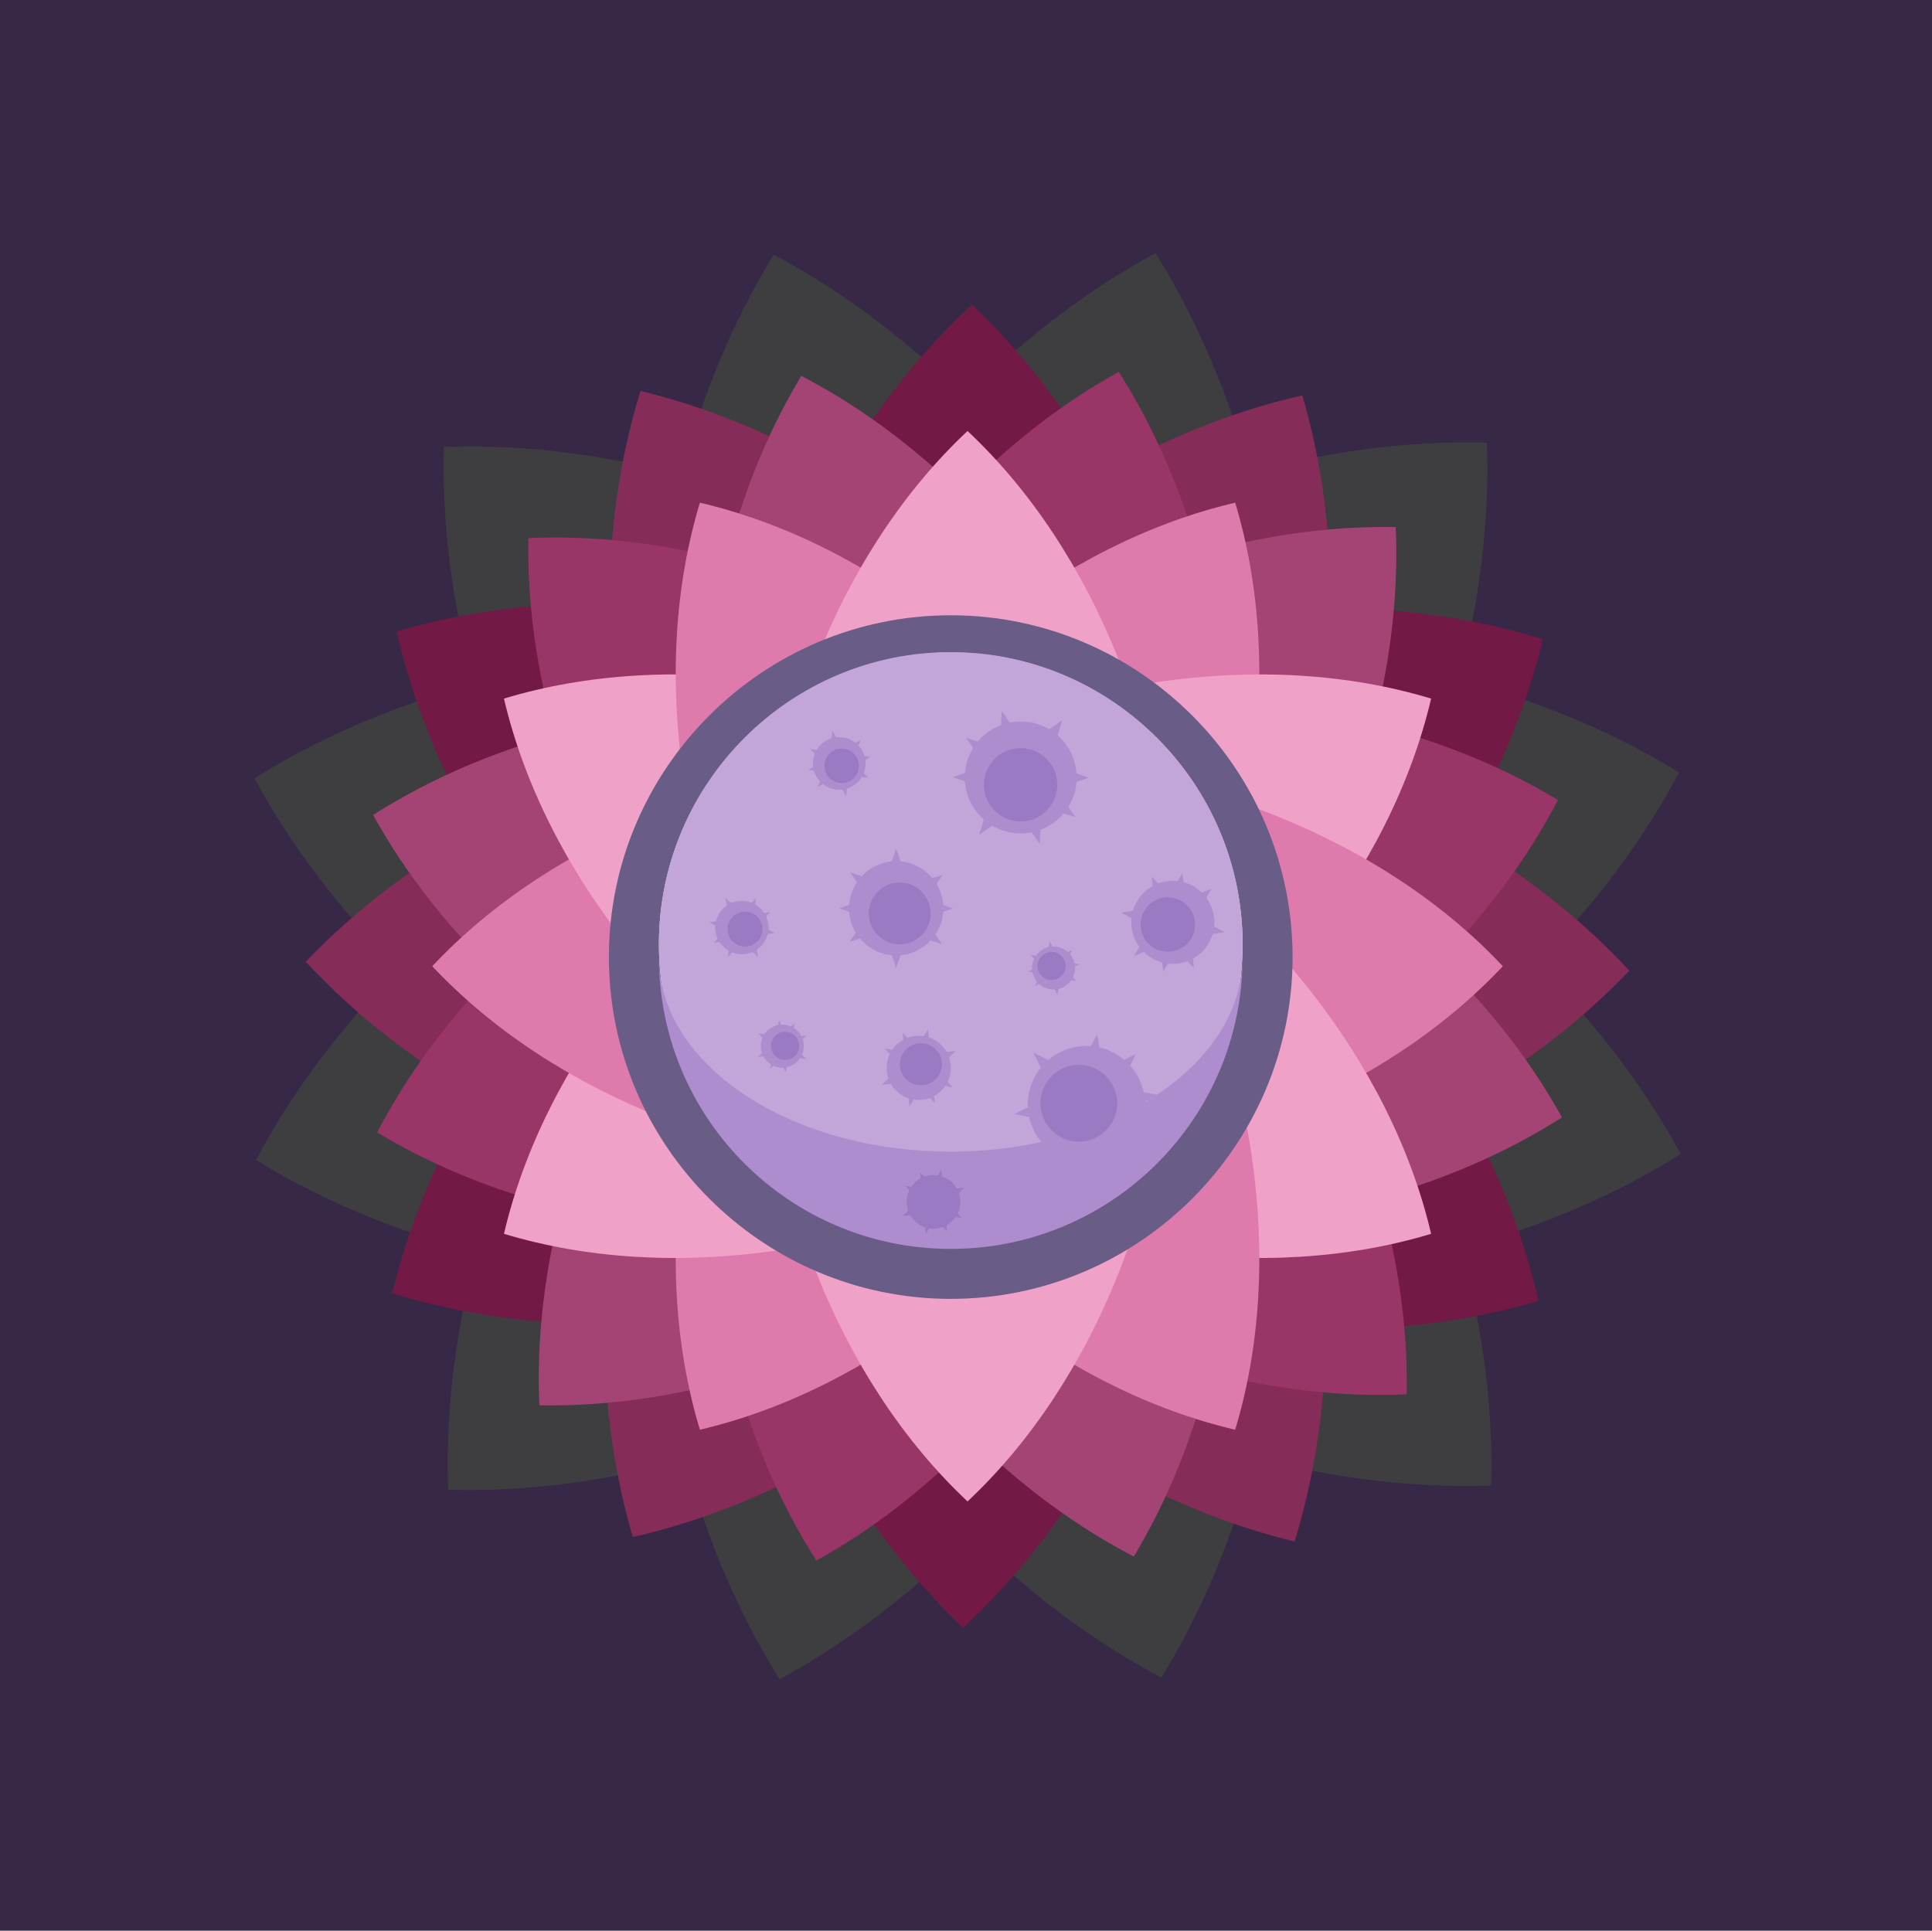 <?xml version="1.0" encoding="UTF-8" standalone="no"?>
<svg
   xmlns:dc="http://purl.org/dc/elements/1.1/"
   xmlns:cc="http://creativecommons.org/ns#"
   xmlns:rdf="http://www.w3.org/1999/02/22-rdf-syntax-ns#"
   xmlns:svg="http://www.w3.org/2000/svg"
   xmlns="http://www.w3.org/2000/svg"
   xmlns:sodipodi="http://sodipodi.sourceforge.net/DTD/sodipodi-0.dtd"
   xmlns:inkscape="http://www.inkscape.org/namespaces/inkscape"
   width="232.833mm"
   height="232.704mm"
   viewBox="0 0 232.833 232.704"
   version="1.1"
   id="svg8"
   inkscape:version="1.0.1 (c497b03c, 2020-09-10)"
   sodipodi:docname="moonflower2.svg">
  <style
     id="style1212"></style>
  <defs
     id="defs2">
    <clipPath
       clipPathUnits="userSpaceOnUse"
       id="clipPath26">
      <path
         d="M 0,660 H 660 V 0 H 0 Z"
         id="path24" />
    </clipPath>
  </defs>
  <sodipodi:namedview
     id="base"
     pagecolor="#ffffff"
     bordercolor="#666666"
     borderopacity="1.0"
     inkscape:pageopacity="0.0"
     inkscape:pageshadow="2"
     inkscape:zoom="0.98994949"
     inkscape:cx="370.35463"
     inkscape:cy="482.04783"
     inkscape:document-units="mm"
     inkscape:current-layer="g22"
     inkscape:document-rotation="0"
     showgrid="false"
     fit-margin-top="0"
     fit-margin-left="0"
     fit-margin-right="0"
     fit-margin-bottom="0"
     inkscape:window-width="1920"
     inkscape:window-height="1035"
     inkscape:window-x="0"
     inkscape:window-y="23"
     inkscape:window-maximized="0" />
  <g
     inkscape:label="Layer 1"
     inkscape:groupmode="layer"
     id="layer1"
     transform="translate(-28.726,80.066)">
    <g
       id="g22"
       clip-path="url(#clipPath26)"
       transform="matrix(0.353,0,0,-0.353,28.726,152.637)">
      <path
         d="M 0,-1 H 660.633 V 659.632 H 0 Z"
         style="display:inline;mix-blend-mode:normal;fill:#362846;fill-opacity:1;fill-rule:evenodd;stroke:none"
         id="path28" />
      <path
         d="m 266.152,85.846 c -23.626,37.722 -38.484,84.516 -42.706,135.709 -51.229,3.799 -98.146,18.278 -136.064,41.593 20.858,39.325 53.951,75.595 96.179,104.849 -22.326,46.264 -33.247,94.128 -32.013,138.621 44.483,1.6 92.438,-8.924 138.884,-30.866 28.905,42.466 64.9,75.855 104.049,97.034 23.627,-37.723 38.486,-84.516 42.706,-135.71 51.23,-3.801 98.145,-18.277 136.063,-41.593 -20.855,-39.324 -53.948,-75.595 -96.178,-104.849 22.325,-46.265 33.246,-94.128 32.013,-138.622 -44.481,-1.6 -92.437,8.925 -138.883,30.866 -28.906,-42.465 -64.901,-75.854 -104.05,-97.032"
         style="fill:#3e3d40;fill-opacity:1;fill-rule:evenodd;stroke:none"
         id="path30" />
      <path
         d="m 153.013,150.547 c -1.599,44.483 8.924,92.438 30.865,138.884 -42.463,28.907 -75.853,64.899 -97.032,104.048 37.722,23.626 84.515,38.486 135.709,42.706 3.799,51.231 18.277,98.146 41.593,136.065 39.324,-20.856 75.593,-53.95 104.849,-96.177 46.263,22.324 94.129,33.245 138.622,32.012 1.6,-44.482 -8.923,-92.438 -30.864,-138.886 42.465,-28.904 75.854,-64.899 97.031,-104.048 -37.722,-23.628 -84.515,-38.485 -135.71,-42.706 -3.799,-51.23 -18.278,-98.146 -41.593,-136.063 -39.325,20.857 -75.595,53.951 -104.847,96.178 -46.264,-22.324 -94.131,-33.247 -138.623,-32.013"
         style="fill:#3e3d40;fill-opacity:1;fill-rule:evenodd;stroke:none"
         id="path32" />
      <path
         d="m 216.041,134.41 c -11.304,38.31 -12.84,82.337 -4.118,127.599 -43.356,15.661 -80.402,39.51 -107.539,68.82 27.528,28.944 64.89,52.296 108.45,67.374 -8.116,45.374 -5.986,89.378 5.829,127.531 38.828,-9.365 77.729,-30.046 112.566,-60.23 35.24,29.715 74.414,49.872 113.364,58.717 11.304,-38.309 12.84,-82.337 4.118,-127.6 43.354,-15.661 80.401,-39.508 107.537,-68.818 -27.525,-28.947 -64.889,-52.296 -108.45,-67.376 8.115,-45.372 5.989,-89.377 -5.826,-127.531 -38.829,9.365 -77.73,30.047 -112.568,60.23 C 294.163,163.412 254.99,143.254 216.041,134.41"
         style="fill:#852c58;fill-opacity:1;fill-rule:evenodd;stroke:none"
         id="path34" />
      <path
         d="m 133.897,217.662 c 9.366,38.828 30.047,77.73 60.229,112.567 -29.713,35.238 -49.871,74.413 -58.715,113.363 38.308,11.303 82.337,12.84 127.599,4.118 15.661,43.355 39.508,80.402 68.818,107.537 28.946,-27.525 52.296,-64.888 67.374,-108.449 45.374,8.115 89.379,5.989 127.534,-5.827 -9.367,-38.828 -30.048,-77.729 -60.231,-112.568 29.715,-35.241 49.874,-74.415 58.717,-113.365 -38.309,-11.303 -82.336,-12.838 -127.6,-4.117 -15.661,-43.356 -39.509,-80.401 -68.819,-107.536 -28.946,27.526 -52.294,64.888 -67.373,108.448 -45.375,-8.114 -89.38,-5.986 -127.533,5.829"
         style="fill:#731946;fill-opacity:1;fill-rule:evenodd;stroke:none"
         id="path36" />
      <path
         d="m 184.139,179.387 c -1.646,36.979 6.768,76.932 24.685,115.716 -35.521,23.736 -63.547,53.433 -81.44,85.841 31.205,19.917 70.015,32.612 112.56,36.487 2.796,42.628 14.499,81.745 33.617,113.443 32.851,-17.065 63.249,-44.327 87.877,-79.234 38.315,18.894 78.045,28.315 115.056,27.607 1.647,-36.982 -6.767,-76.936 -24.685,-115.718 35.521,-23.737 63.547,-53.433 81.44,-85.841 C 502.044,257.771 463.234,245.076 420.688,241.199 417.894,198.571 406.19,159.456 387.07,127.756 354.223,144.82 323.825,172.084 299.196,206.99 260.879,188.097 221.15,178.677 184.139,179.387"
         style="fill:#a34474;fill-opacity:1;fill-rule:evenodd;stroke:none"
         id="path38" />
      <path
         d="m 128.758,272.561 c 17.064,32.85 44.326,63.248 79.233,87.877 -18.894,38.315 -28.313,78.044 -27.605,115.054 36.979,1.648 76.934,-6.766 115.716,-24.684 23.734,35.523 53.433,63.548 85.842,81.441 19.917,-31.204 32.613,-70.015 36.488,-112.561 42.628,-2.794 81.745,-14.499 113.443,-33.617 -17.065,-32.849 -44.326,-63.247 -79.234,-87.876 18.893,-38.317 28.314,-78.048 27.606,-115.057 -36.98,-1.646 -76.934,6.768 -115.717,24.685 -23.737,-35.522 -53.434,-63.547 -85.843,-81.44 -19.916,31.205 -32.61,70.015 -36.487,112.562 -42.627,2.794 -81.745,14.497 -113.442,33.616"
         style="fill:#993567;fill-opacity:1;fill-rule:evenodd;stroke:none"
         id="path40" />
      <path
         d="m 238.94,171.05 c -17.043,56.367 -7.958,128.282 29.86,193.783 37.818,65.5 95.555,109.326 152.891,122.75 C 438.734,431.216 429.65,359.301 391.833,293.799 354.017,228.299 296.276,184.474 238.94,171.05"
         style="fill:#de7aac;fill-opacity:1;fill-rule:evenodd;stroke:none"
         id="path42" />
      <path
         d="m 172.05,237.939 c 13.425,57.338 57.249,115.076 122.751,152.894 65.501,37.816 137.416,46.901 193.783,29.858 C 475.16,363.354 431.335,305.615 365.834,267.798 300.333,229.981 228.417,220.897 172.05,237.939"
         style="fill:#f0a1c8;fill-opacity:1;fill-rule:evenodd;stroke:none"
         id="path44" />
      <path
         d="m 147.566,329.315 c 40.295,42.945 107.116,71.034 182.75,71.034 75.635,0 142.458,-28.089 182.751,-71.034 -40.293,-42.942 -107.116,-71.033 -182.751,-71.033 -75.634,0 -142.455,28.091 -182.75,71.033"
         style="fill:#de7aac;fill-opacity:1;fill-rule:evenodd;stroke:none"
         id="path46" />
      <path
         d="m 172.05,420.691 c 56.367,17.043 128.283,7.958 193.782,-29.858 65.503,-37.818 109.328,-95.556 122.751,-152.894 -56.366,-17.042 -128.281,-7.958 -193.784,29.859 -65.5,37.817 -109.324,95.556 -122.749,152.893"
         style="fill:#f0a1c8;fill-opacity:1;fill-rule:evenodd;stroke:none"
         id="path48" />
      <path
         d="m 238.94,487.582 c 57.338,-13.424 115.076,-57.249 152.893,-122.75 37.816,-65.502 46.901,-137.416 29.859,-193.784 -57.337,13.425 -115.076,57.249 -152.894,122.751 -37.816,65.501 -46.9,137.415 -29.858,193.783"
         style="fill:#de7aac;fill-opacity:1;fill-rule:evenodd;stroke:none"
         id="path50" />
      <path
         d="m 330.316,512.066 c 42.945,-40.294 71.033,-107.116 71.033,-182.751 0,-75.633 -28.088,-142.457 -71.033,-182.751 -42.942,40.294 -71.033,107.118 -71.033,182.751 0,75.635 28.091,142.457 71.033,182.751"
         style="fill:#f0a1c8;fill-opacity:1;fill-rule:evenodd;stroke:none"
         id="path52" />
      <path
         d="m 330.317,221.465 c 59.403,0 107.851,48.449 107.851,107.85 0,59.403 -48.448,107.852 -107.851,107.852 -59.402,0 -107.852,-48.449 -107.852,-107.852 0,-59.401 48.45,-107.85 107.852,-107.85"
         style="fill:#802050;fill-opacity:1;fill-rule:evenodd;stroke:none"
         id="path54" />
      <path
         d="m 330.317,316.811 c 35.474,0 64.404,25.612 64.404,57.016 0,31.402 -28.93,57.015 -64.404,57.015 -35.473,0 -64.402,-25.613 -64.402,-57.015 0,-31.404 28.929,-57.016 64.402,-57.016"
         style="fill:#9c3569;fill-opacity:1;fill-rule:evenodd;stroke:none"
         id="path56" />
    </g>
    <path
       d="m 143.305,76.484 c 22.689,0 41.195,-18.506 41.195,-41.195 0,-22.69 -18.506,-41.196 -41.195,-41.196 -22.69,0 -41.196,18.506 -41.196,41.196 0,22.69 18.506,41.195 41.196,41.195"
       style="display:inline;opacity:1;fill:#695c86;fill-opacity:1;fill-rule:evenodd;stroke:none;stroke-width:0.186"
       id="path426" />
    <path
       d="m 143.305,68.924 c 19.371,0 35.17,-15.799 35.17,-35.17 0,-19.371 -15.799,-35.17 -35.17,-35.17 -19.371,0 -35.17,15.799 -35.17,35.17 0,19.371 15.799,35.17 35.17,35.17"
       style="display:inline;opacity:1;fill:#f4eaf6;fill-opacity:1;fill-rule:evenodd;stroke:none;stroke-width:0.186"
       id="path428" />
    <path
       d="m 143.305,68.872 c 19.371,0 35.17,-15.799 35.17,-35.17 0,-19.371 -15.799,-35.17 -35.17,-35.17 -19.371,0 -35.17,15.799 -35.17,35.17 0,19.371 15.799,35.17 35.17,35.17"
       style="display:inline;opacity:1;fill:#c2a5d9;fill-opacity:1;fill-rule:evenodd;stroke:none;stroke-width:0.186"
       id="path430" />
    <path
       d="m 178.475,35.289 c 0,19.424 -15.746,35.17 -35.17,35.17 -19.424,0 -35.17,-15.746 -35.17,-35.17 0,12.949 15.746,23.446 35.17,23.446 19.424,0 35.17,-10.497 35.17,-23.446"
       style="display:inline;opacity:1;fill:#ae8dce;fill-opacity:1;fill-rule:evenodd;stroke:none;stroke-width:0.186"
       id="path432" />
    <path
       d="m 136.728,35.101 c 3.132,0 5.686,-2.554 5.686,-5.686 0,-3.132 -2.554,-5.686 -5.686,-5.686 -3.131,0 -5.686,2.554 -5.686,5.686 0,3.132 2.554,5.686 5.686,5.686"
       style="display:inline;opacity:1;fill:#ae8dce;fill-opacity:1;fill-rule:evenodd;stroke:none;stroke-width:0.186"
       id="path434" />
    <path
       d="m 129.868,29.415 3.395,-1.163 -0.04,-0.062 -2.019,-3.115 3.505,1.224 0.556,0.194 0.231,-0.674 1.231,-3.596 1.232,3.596 0.276,0.807 0.61,-0.183 3.495,-1.05 -2.059,2.889 3.306,1.132 -3.395,1.163 0.04,0.061 2.019,3.116 -3.505,-1.224 -0.556,-0.194 -0.231,0.674 -1.232,3.596 -1.231,-3.596 -0.277,-0.807 -0.609,0.183 -3.495,1.05 2.058,-2.889 z"
       style="display:inline;opacity:1;fill:#ae8dce;fill-opacity:1;fill-rule:evenodd;stroke:none;stroke-width:0.186"
       id="path448" />
    <path
       d="m 137.153,33.754 c 2.053,0 3.728,-1.674 3.728,-3.728 0,-2.053 -1.675,-3.728 -3.728,-3.728 -2.053,0 -3.728,1.674 -3.728,3.728 0,2.054 1.675,3.728 3.728,3.728"
       style="display:inline;opacity:1;fill:#9b7ac4;fill-opacity:1;fill-rule:evenodd;stroke:none;stroke-width:0.186"
       id="path450" />
    <path
       d="m 155.693,8.175 c 3.017,2.184 3.692,6.4 1.508,9.417 -2.184,3.017 -6.4,3.692 -9.417,1.508 -3.017,-2.184 -3.692,-6.4 -1.508,-9.417 2.184,-3.017 6.4,-3.692 9.417,-1.508"
       style="display:inline;opacity:1;fill:#ae8dce;fill-opacity:1;fill-rule:evenodd;stroke:none;stroke-width:0.186"
       id="path452" />
    <path
       d="m 145.148,8.866 4.07,1.244 0.004,-0.087 0.228,-4.397 2.516,3.614 0.4,0.574 0.691,-0.487 3.684,-2.598 -1.318,4.311 -0.296,0.967 0.713,0.248 4.087,1.422 -3.987,1.344 2.389,3.387 -4.07,-1.244 -0.005,0.087 -0.227,4.397 -2.516,-3.613 -0.4,-0.574 -0.691,0.487 -3.684,2.598 1.318,-4.311 0.295,-0.968 -0.713,-0.248 -4.087,-1.422 3.987,-1.344 z"
       style="display:inline;opacity:1;fill:#ae8dce;fill-opacity:1;fill-rule:evenodd;stroke:none;stroke-width:0.186"
       id="path454" />
    <path
       d="m 154.313,10.939 c 1.978,1.432 2.42,4.196 0.989,6.174 -1.432,1.978 -4.196,2.42 -6.174,0.989 -1.978,-1.432 -2.421,-4.196 -0.989,-6.174 1.432,-1.978 4.196,-2.42 6.174,-0.989"
       style="display:inline;opacity:1;fill:#9b7ac4;fill-opacity:1;fill-rule:evenodd;stroke:none;stroke-width:0.186"
       id="path456" />
    <path
       d="m 174.985,32.046 c -0.521,2.716 -3.146,4.496 -5.862,3.975 -2.716,-0.521 -4.495,-3.146 -3.974,-5.862 0.521,-2.716 3.146,-4.495 5.862,-3.974 2.716,0.521 4.495,3.146 3.974,5.861"
       style="display:inline;opacity:1;fill:#ae8dce;fill-opacity:1;fill-rule:evenodd;stroke:none;stroke-width:0.186"
       id="path458" />
    <path
       d="m 171.205,25.169 0.442,3.129 0.059,-0.024 3.03,-1.229 -1.641,2.828 -0.26,0.449 0.545,0.312 2.906,1.662 -3.315,0.468 -0.744,0.105 0.057,0.557 0.328,3.197 -2.157,-2.26 -1.528,2.672 -0.442,-3.129 -0.06,0.024 -3.03,1.229 1.64,-2.828 0.26,-0.449 -0.545,-0.312 -2.906,-1.662 3.315,-0.469 0.744,-0.105 -0.057,-0.557 -0.327,-3.197 2.157,2.26 z"
       style="display:inline;opacity:1;fill:#ae8dce;fill-opacity:1;fill-rule:evenodd;stroke:none;stroke-width:0.186"
       id="path460" />
    <path
       d="m 172.691,31.987 c -0.342,1.78 -2.062,2.947 -3.843,2.606 -1.781,-0.342 -2.947,-2.063 -2.605,-3.843 0.342,-1.781 2.062,-2.947 3.843,-2.605 1.781,0.342 2.947,2.062 2.605,3.843"
       style="display:inline;opacity:1;fill:#9b7ac4;fill-opacity:1;fill-rule:evenodd;stroke:none;stroke-width:0.186"
       id="path462" />
    <path
       d="m 164.701,57.996 c -2.725,2.789 -7.195,2.842 -9.984,0.117 -2.789,-2.725 -2.842,-7.195 -0.117,-9.985 2.725,-2.789 7.195,-2.842 9.984,-0.117 2.789,2.725 2.842,7.195 0.117,9.984"
       style="display:inline;opacity:1;fill:#ae8dce;fill-opacity:1;fill-rule:evenodd;stroke:none;stroke-width:0.186"
       id="path464" />
    <path
       d="m 165.602,46.969 -1.913,4.024 0.089,0.018 4.519,0.911 -4.128,2.051 -0.655,0.326 0.398,0.79 2.126,4.214 -4.263,-2.026 -0.957,-0.455 -0.366,0.7 -2.1,4.015 -0.78,-4.335 -3.875,1.954 1.913,-4.024 -0.089,-0.018 -4.519,-0.911 4.128,-2.051 0.655,-0.326 -0.398,-0.79 -2.125,-4.214 4.263,2.026 0.956,0.455 0.366,-0.7 2.1,-4.014 0.78,4.335 z"
       style="display:inline;opacity:1;fill:#ae8dce;fill-opacity:1;fill-rule:evenodd;stroke:none;stroke-width:0.186"
       id="path466" />
    <path
       d="m 162.049,56.143 c -1.787,1.829 -4.718,1.863 -6.546,0.077 -1.829,-1.787 -1.863,-4.717 -0.076,-6.546 1.786,-1.829 4.717,-1.863 6.546,-0.077 1.829,1.787 1.863,4.717 0.077,6.546"
       style="display:inline;opacity:1;fill:#9b7ac4;fill-opacity:1;fill-rule:evenodd;stroke:none;stroke-width:0.186"
       id="path468" />
    <path
       d="m 120.727,44.803 c 0.676,-1.26 2.245,-1.734 3.505,-1.058 1.26,0.675 1.734,2.245 1.058,3.505 -0.676,1.26 -2.245,1.734 -3.505,1.058 -1.26,-0.675 -1.734,-2.245 -1.058,-3.505"
       style="display:inline;opacity:1;fill:#ae8dce;fill-opacity:1;fill-rule:evenodd;stroke:none;stroke-width:0.186"
       id="path470" />
    <path
       d="m 121.532,48.779 0.264,-1.612 -0.034,0.002 -1.684,0.14 1.245,-1.143 0.198,-0.181 -0.221,-0.238 -1.178,-1.268 1.708,0.28 0.383,0.063 0.058,-0.284 0.331,-1.628 0.716,1.448 1.166,-1.083 -0.264,1.612 0.033,-0.003 1.684,-0.14 -1.245,1.143 -0.197,0.181 0.221,0.238 1.178,1.268 -1.708,-0.28 -0.383,-0.063 -0.058,0.284 -0.331,1.628 -0.717,-1.448 z"
       style="display:inline;opacity:1;fill:#ae8dce;fill-opacity:1;fill-rule:evenodd;stroke:none;stroke-width:0.186"
       id="path472" />
    <path
       d="m 121.849,45.186 c 0.443,-0.826 1.472,-1.137 2.298,-0.694 0.826,0.443 1.137,1.472 0.694,2.298 -0.443,0.826 -1.472,1.136 -2.298,0.693 -0.826,-0.443 -1.137,-1.472 -0.694,-2.297"
       style="display:inline;opacity:1;fill:#9b7ac4;fill-opacity:1;fill-rule:evenodd;stroke:none;stroke-width:0.186"
       id="path474" />
    <path
       d="m 116.582,28.918 c 1.554,-0.857 3.508,-0.293 4.366,1.261 0.857,1.554 0.292,3.508 -1.261,4.366 -1.554,0.857 -3.508,0.293 -4.365,-1.261 -0.857,-1.554 -0.293,-3.508 1.261,-4.366"
       style="display:inline;opacity:1;fill:#ae8dce;fill-opacity:1;fill-rule:evenodd;stroke:none;stroke-width:0.186"
       id="path476" />
    <path
       d="m 114.741,33.604 1.362,-1.502 -0.036,-0.02 -1.85,-0.99 2.069,-0.351 0.328,-0.056 -0.07,-0.397 -0.372,-2.115 1.591,1.443 0.357,0.324 0.252,-0.257 1.442,-1.473 -0.23,1.991 1.945,-0.342 -1.362,1.502 0.036,0.019 1.85,0.991 -2.068,0.351 -0.329,0.056 0.07,0.397 0.372,2.115 -1.591,-1.443 -0.357,-0.324 -0.252,0.257 -1.442,1.474 0.23,-1.992 z"
       style="display:inline;opacity:1;fill:#ae8dce;fill-opacity:1;fill-rule:evenodd;stroke:none;stroke-width:0.186"
       id="path478" />
    <path
       d="m 117.494,30.073 c 1.019,-0.562 2.3,-0.192 2.862,0.827 0.562,1.019 0.192,2.3 -0.827,2.862 -1.019,0.562 -2.3,0.192 -2.862,-0.826 -0.562,-1.019 -0.192,-2.3 0.826,-2.862"
       style="display:inline;opacity:1;fill:#9b7ac4;fill-opacity:1;fill-rule:evenodd;stroke:none;stroke-width:0.186"
       id="path480" />
    <path
       d="m 135.925,50.252 c -0.888,-1.944 -0.032,-4.239 1.912,-5.127 1.943,-0.888 4.239,-0.032 5.127,1.911 0.888,1.943 0.032,4.239 -1.912,5.127 -1.944,0.887 -4.239,0.032 -5.127,-1.912"
       style="display:inline;opacity:1;fill:#ae8dce;fill-opacity:1;fill-rule:evenodd;stroke:none;stroke-width:0.186"
       id="path482" />
    <path
       d="m 141.385,52.89 -1.68,-1.772 -0.027,0.042 -1.357,2.13 -0.234,-2.515 -0.037,-0.399 -0.483,0.048 -2.574,0.255 1.877,-1.779 0.421,-0.399 -0.285,-0.326 -1.638,-1.866 2.37,0.457 -0.234,-2.366 1.679,1.772 0.027,-0.042 1.358,-2.13 0.233,2.515 0.037,0.399 0.483,-0.047 2.574,-0.255 -1.877,1.779 -0.421,0.4 0.286,0.325 1.638,1.867 -2.37,-0.457 z"
       style="display:inline;opacity:1;fill:#ae8dce;fill-opacity:1;fill-rule:evenodd;stroke:none;stroke-width:0.186"
       id="path484" />
    <path
       d="m 137.396,49.263 c -0.582,-1.275 -0.021,-2.779 1.253,-3.362 1.274,-0.582 2.779,-0.021 3.361,1.253 0.582,1.274 0.021,2.779 -1.253,3.362 -1.274,0.582 -2.779,0.021 -3.361,-1.253"
       style="display:inline;opacity:1;fill:#9b7ac4;fill-opacity:1;fill-rule:evenodd;stroke:none;stroke-width:0.186"
       id="path486" />
    <path
       d="m 129.218,8.847 c 1.715,-0.359 3.396,0.739 3.755,2.454 0.359,1.715 -0.739,3.396 -2.454,3.755 -1.715,0.359 -3.396,-0.739 -3.755,-2.454 -0.36,-1.714 0.739,-3.396 2.454,-3.755"
       style="display:inline;opacity:1;fill:#ae8dce;fill-opacity:1;fill-rule:evenodd;stroke:none;stroke-width:0.186"
       id="path488" />
    <path
       d="m 126.123,12.737 1.721,-1.023 -0.029,-0.029 -1.459,-1.47 2.054,0.267 0.326,0.042 0.049,-0.394 0.261,-2.104 1.084,1.822 0.243,0.409 0.312,-0.17 1.788,-0.973 -0.793,1.813 1.934,0.24 -1.721,1.023 0.029,0.029 1.459,1.47 -2.054,-0.267 -0.326,-0.043 -0.049,0.395 -0.261,2.104 -1.084,-1.822 -0.244,-0.409 -0.312,0.17 -1.788,0.973 0.793,-1.813 z"
       style="display:inline;opacity:1;fill:#ae8dce;fill-opacity:1;fill-rule:evenodd;stroke:none;stroke-width:0.186"
       id="path490" />
    <path
       d="m 129.743,10.202 c 1.124,-0.236 2.227,0.484 2.462,1.609 0.235,1.124 -0.485,2.226 -1.609,2.462 -1.124,0.236 -2.227,-0.485 -2.462,-1.609 -0.236,-1.124 0.484,-2.226 1.609,-2.462"
       style="display:inline;opacity:1;fill:#9b7ac4;fill-opacity:1;fill-rule:evenodd;stroke:none;stroke-width:0.186"
       id="path492" />
    <path
       d="m 156.056,39.169 c -1.416,0.202 -2.727,-0.781 -2.929,-2.196 -0.203,-1.415 0.781,-2.727 2.196,-2.929 1.415,-0.203 2.727,0.781 2.929,2.196 0.203,1.416 -0.78,2.727 -2.196,2.929"
       style="display:inline;opacity:1;fill:#ae8dce;fill-opacity:1;fill-rule:evenodd;stroke:none;stroke-width:0.186"
       id="path494" />
    <path
       d="m 158.781,36.164 -1.455,0.743 0.022,0.025 1.11,1.274 -1.659,-0.326 -0.263,-0.052 -0.06,0.319 -0.323,1.7 -0.787,-1.541 -0.177,-0.346 -0.263,0.122 -1.508,0.699 0.742,-1.435 -1.563,-0.297 1.455,-0.743 -0.022,-0.025 -1.111,-1.274 1.658,0.326 0.263,0.051 0.061,-0.318 0.323,-1.7 0.787,1.541 0.177,0.346 0.263,-0.122 1.508,-0.698 -0.742,1.435 z"
       style="display:inline;opacity:1;fill:#ae8dce;fill-opacity:1;fill-rule:evenodd;stroke:none;stroke-width:0.186"
       id="path496" />
    <path
       d="m 155.699,38.038 c -0.928,0.133 -1.788,-0.512 -1.921,-1.44 -0.133,-0.928 0.512,-1.788 1.44,-1.921 0.928,-0.133 1.787,0.512 1.92,1.44 0.133,0.928 -0.512,1.787 -1.44,1.92"
       style="display:inline;opacity:1;fill:#9b7ac4;fill-opacity:1;fill-rule:evenodd;stroke:none;stroke-width:0.186"
       id="path498" />
    <path
       d="m 138.281,66.136 c -0.743,-1.628 -0.027,-3.549 1.6,-4.293 1.628,-0.743 3.549,-0.027 4.293,1.6 0.743,1.627 0.027,3.549 -1.6,4.293 -1.627,0.743 -3.549,0.027 -4.293,-1.6"
       style="display:inline;opacity:1;fill:#9b7ac4;fill-opacity:1;fill-rule:evenodd;stroke:none;stroke-width:0.186"
       id="path500" />
    <path
       d="m 142.851,68.344 -1.406,-1.484 -0.022,0.035 -1.137,1.784 -0.195,-2.106 -0.031,-0.334 -0.404,0.04 -2.154,0.213 1.572,-1.489 0.352,-0.334 -0.239,-0.273 -1.371,-1.562 1.984,0.383 -0.196,-1.981 1.406,1.484 0.022,-0.035 1.137,-1.783 0.196,2.106 0.031,0.334 0.404,-0.04 2.155,-0.213 -1.572,1.489 -0.352,0.334 0.239,0.272 1.371,1.562 -1.984,-0.383 z"
       style="display:inline;opacity:1;fill:#9b7ac4;fill-opacity:1;fill-rule:evenodd;stroke:none;stroke-width:0.186"
       id="path502" />
  </g>
</svg>
